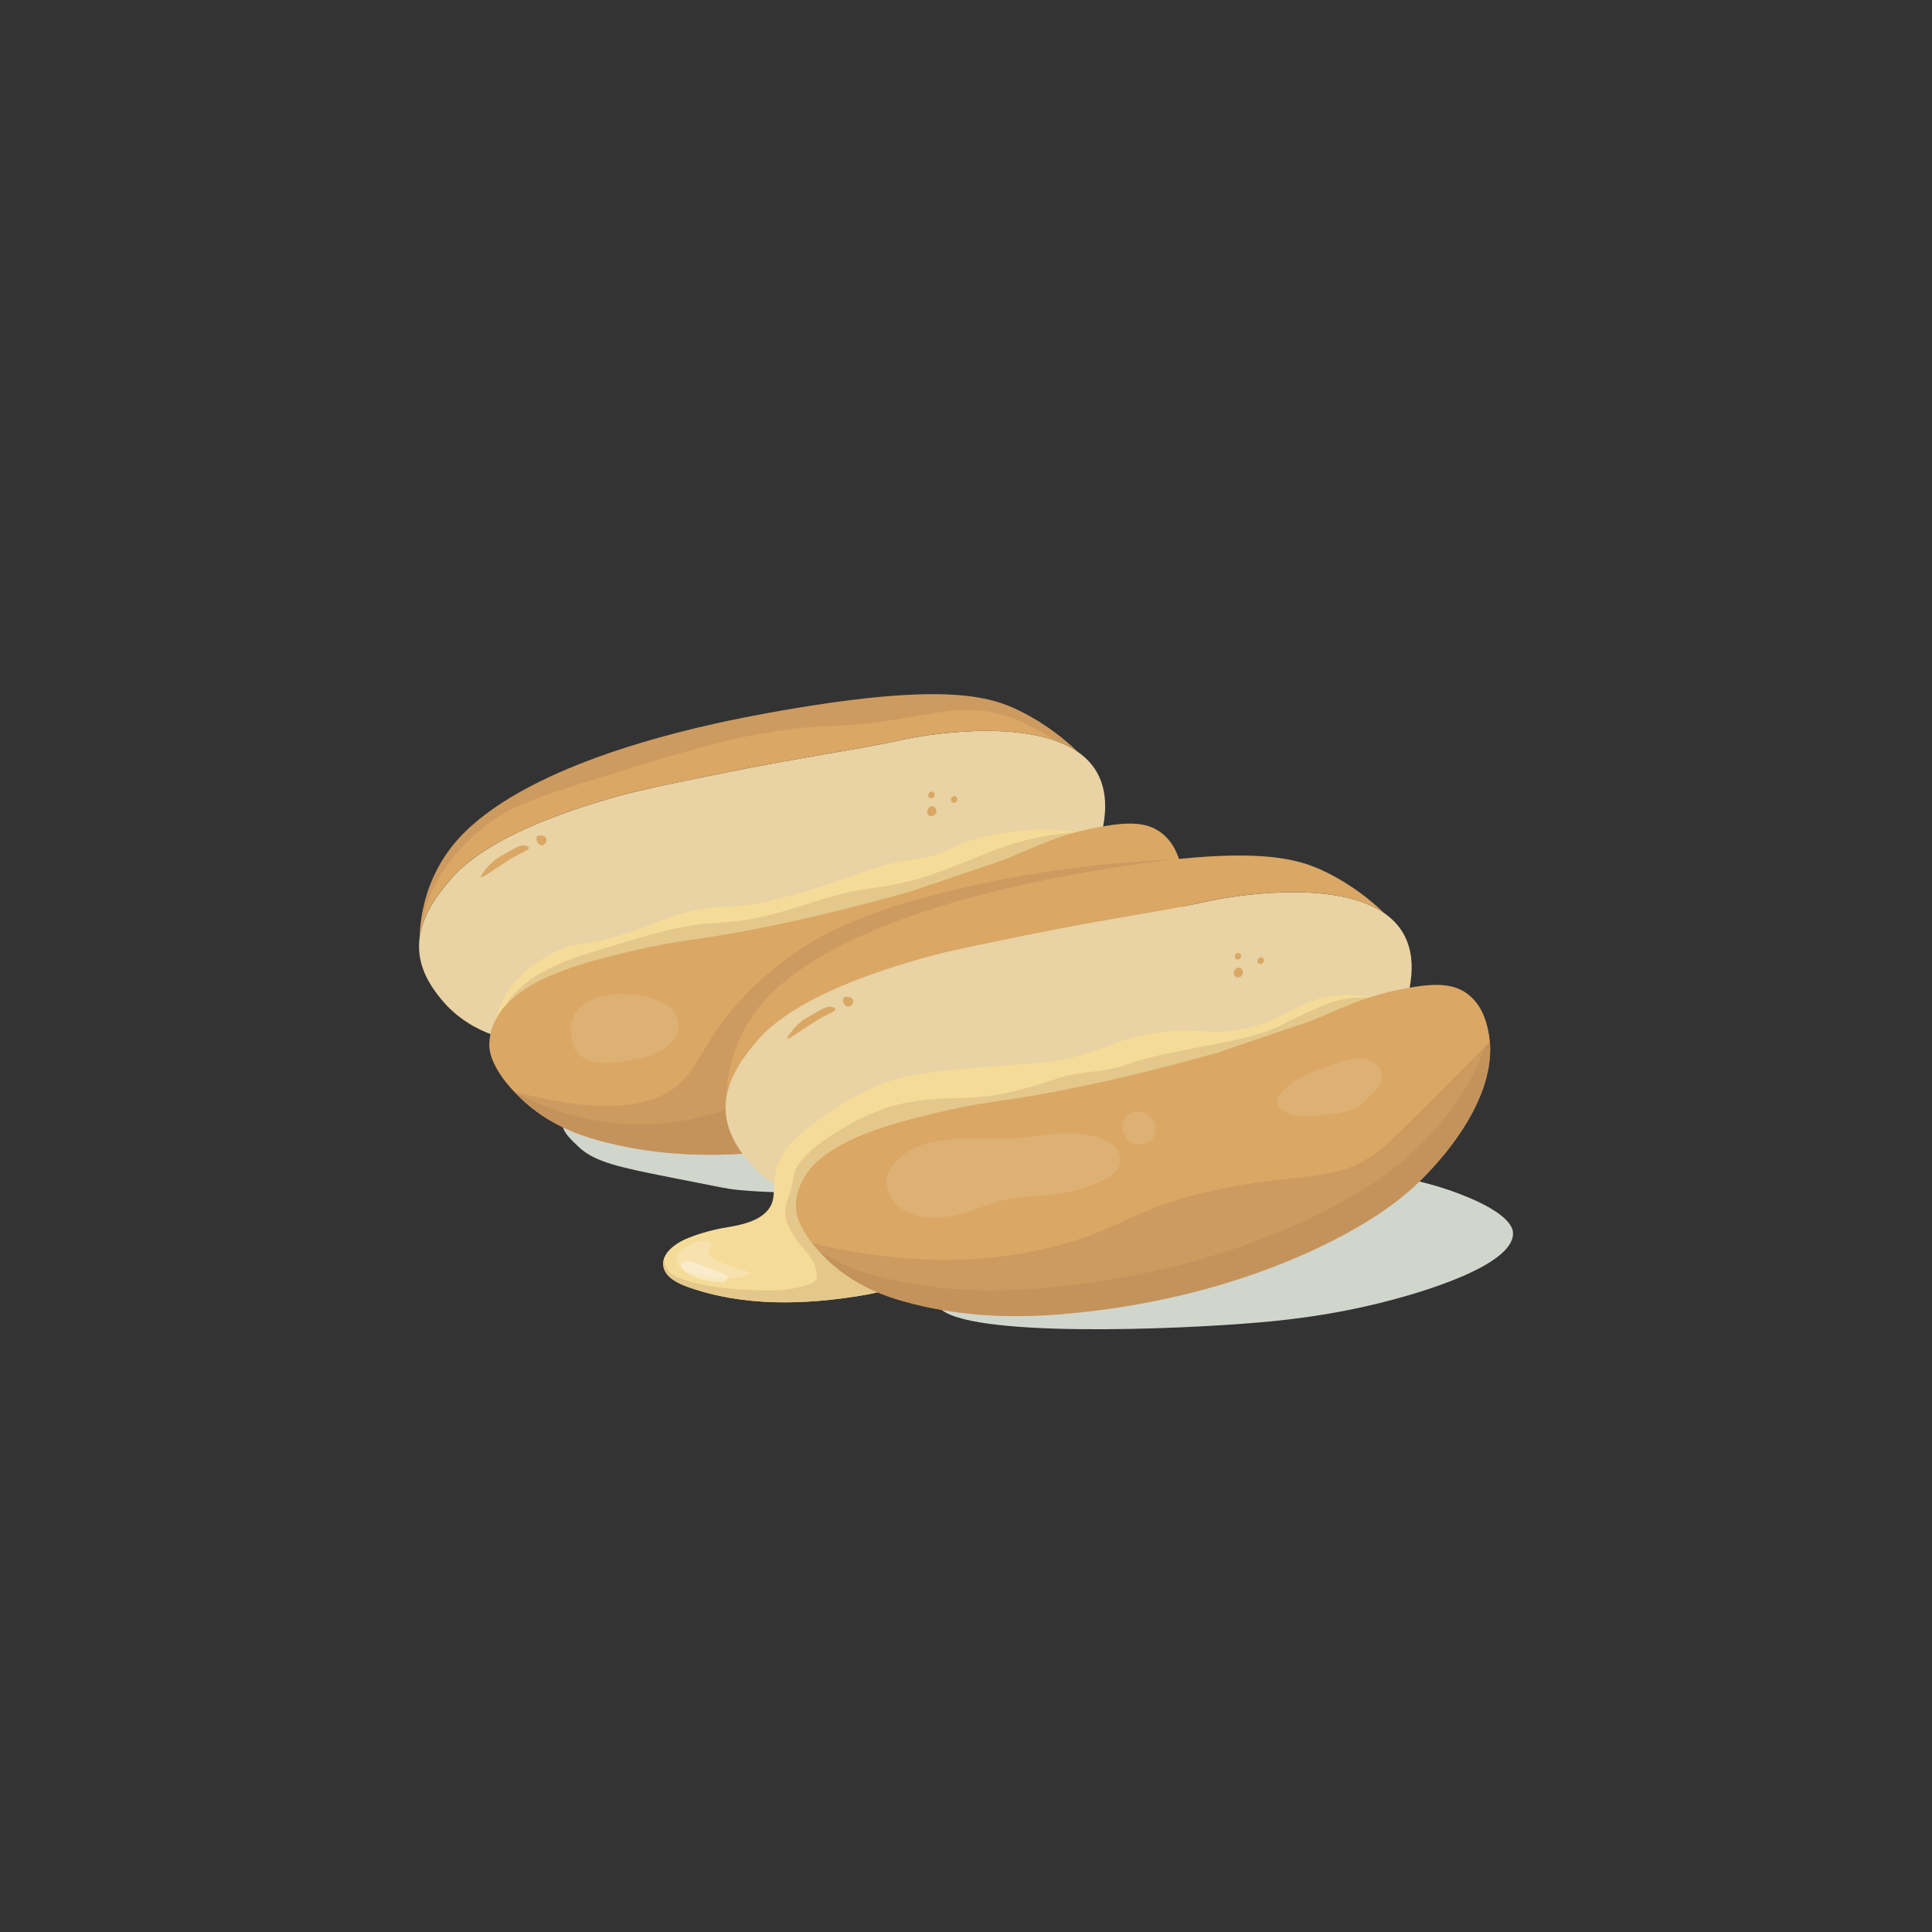 <?xml version="1.0" encoding="utf-8"?>
<!-- Generator: Adobe Illustrator 28.0.0, SVG Export Plug-In . SVG Version: 6.00 Build 0)  -->
<svg version="1.1" id="Layer_1" xmlns="http://www.w3.org/2000/svg" xmlns:xlink="http://www.w3.org/1999/xlink" x="0px" y="0px"
	 viewBox="0 0 1080 1080" style="enable-background:new 0 0 1080 1080;" xml:space="preserve">
<rect x="0" y="0" width="1080" height="1080" fill="#333333" stroke="none"/>
<style type="text/css">
	.st0{fill:none;stroke:#C1873A;stroke-width:16;stroke-linecap:round;stroke-linejoin:round;stroke-miterlimit:10;}
	.st1{fill:#E2D0E1;}
	.st2{fill:#EDE6EE;}
	.st3{fill:#DA9E53;}
	.st4{fill:#C98D4C;}
	.st5{fill:#DD6A6E;}
	.st6{fill:#D1626B;}
	.st7{fill:#F3EFF4;}
	.st8{fill:#C45C69;}
	.st9{fill:#FFB92E;}
	.st10{opacity:0.5;fill:#96A488;}
	.st11{fill:#F0F3EC;}
	.st12{fill:#E5E9E0;}
	.st13{fill:#B5CAD2;}
	.st14{fill:none;stroke:#009245;stroke-width:4;stroke-miterlimit:10;}
	.st15{fill:none;stroke:#009245;stroke-width:4;stroke-linecap:round;stroke-linejoin:round;stroke-miterlimit:10;}
	.st16{fill:none;stroke:#009245;stroke-width:4.108;stroke-linecap:round;stroke-linejoin:round;stroke-miterlimit:10;}
	.st17{fill:none;stroke:#000000;stroke-width:1.995;stroke-miterlimit:10;}
	.st18{fill:none;stroke:#000000;stroke-width:1.892;stroke-miterlimit:10;}
	.st19{fill:none;stroke:#000000;stroke-width:1.924;stroke-miterlimit:10;}
	.st20{fill:none;stroke:#000000;stroke-width:1.924;stroke-linecap:round;stroke-linejoin:round;stroke-miterlimit:10;}
	.st21{fill:none;stroke:#000000;stroke-width:1.731;stroke-linecap:round;stroke-linejoin:round;stroke-miterlimit:10;}
	.st22{fill:none;stroke:#000000;stroke-width:2;stroke-miterlimit:10;}
	.st23{fill:none;stroke:#000000;stroke-width:2;stroke-linecap:round;stroke-linejoin:round;stroke-miterlimit:10;}
	.st24{fill:#FFC257;}
	.st25{fill:#EDA229;}
	.st26{fill:#DD8E1B;}
	.st27{fill:#FFD085;}
	.st28{fill:none;stroke:#000000;stroke-width:3.415;stroke-linecap:round;stroke-linejoin:round;stroke-miterlimit:10;}
	.st29{fill:none;stroke:#000000;stroke-width:1.838;stroke-linecap:round;stroke-linejoin:round;stroke-miterlimit:10;}
	.st30{fill:none;stroke:#000000;stroke-linecap:round;stroke-linejoin:round;stroke-miterlimit:10;}
	.st31{fill:#D1D6CC;}
	.st32{fill:#F4DC98;}
	.st33{fill:#E9D2A3;}
	.st34{fill:#DAA765;}
	.st35{fill:#D09E62;}
	.st36{opacity:0.5;fill:#EDE1CA;}
	.st37{opacity:0.3;fill:#AF8056;}
	.st38{opacity:0.28;fill:#AF8056;}
	.st39{fill:#F3814A;}
	.st40{fill:#CF602F;}
	.st41{fill:#C35233;}
	.st42{fill:#F38A62;}
	.st43{opacity:0.2;fill:#FFFFFF;}
	.st44{opacity:0.37;fill:#DA7446;}
	.st45{opacity:0.1;fill:#FFFFFF;}
	.st46{opacity:0.08;fill:#FFFFFF;}
	.st47{opacity:0.3;fill:#997552;enable-background:new    ;}
	.st48{fill:#E5C98C;}
	.st49{opacity:0.6;fill:#F9E4BB;enable-background:new    ;}
	.st50{opacity:0.8;fill:#F9E4BB;enable-background:new    ;}
	.st51{fill:#618828;}
	.st52{fill:#92A931;}
	.st53{fill:#809A2C;}
	.st54{opacity:0.6;fill:#92A931;}
	.st55{opacity:0.6;fill:#618828;}
	.st56{opacity:0.25;fill:#E9D2A3;}
	.st57{fill:#E59055;}
	.st58{fill:#CE814D;}
	.st59{fill:#AF6C3E;}
	.st60{fill:#EFA16C;}
	.st61{fill:#FFBB8D;}
	.st62{fill:#E4C88B;}
	.st63{opacity:0.7;fill:#F8E3BA;}
	.st64{opacity:0.35;fill:#FFFFFF;}
	.st65{fill:#4D851D;}
	.st66{fill:#437A0F;}
	.st67{fill:#3B680B;}
	.st68{fill:#5B9324;}
	.st69{fill:#77B234;}
	.st70{fill:#E8EECB;}
	.st71{fill:#EFF4D4;}
	.st72{fill:#E3E8BF;}
	.st73{fill:#F9FFE1;}
	.st74{fill:#FCFFE9;}
	.st75{fill:#BF2C5A;}
	.st76{fill:#AF2859;}
	.st77{fill:#A3285A;}
	.st78{fill:#F3CEE4;}
	.st79{fill:#FFE3F7;}
	.st80{fill:#FFF8FD;}
	.st81{fill:#DBA9C9;}
	.st82{fill:#C9356A;}
	.st83{fill:#E0518B;}
	.st84{fill:#F96EA0;}
	.st85{fill:#A07A50;}
	.st86{fill:#BC916D;}
	.st87{fill:#936E4A;}
	.st88{fill:none;}
	.st89{fill:#E1AE4F;}
	.st90{fill:#D69F45;}
	.st91{fill:#C1873A;}
	.st92{fill:#E8B564;}
	.st93{fill:#F4C376;}
	.st94{fill:#AA7331;}
	.st95{fill:#839E39;}
	.st96{fill:#959F38;}
	.st97{fill:#8FAA44;}
	.st98{fill:#A8BF55;}
	.st99{fill:#708426;}
	.st100{fill:#FFCC73;}
	.st101{fill:#EDCC8C;}
	.st102{fill:#FFDDA1;}
	.st103{fill:#DDBB80;}
	.st104{fill:#FFE8C2;}
	.st105{fill:#CEA974;}
	.st106{fill:none;stroke:#E1AE4F;stroke-width:16;stroke-linecap:round;stroke-linejoin:round;stroke-miterlimit:10;}
	.st107{fill:none;stroke:#D69F45;stroke-width:16;stroke-linecap:round;stroke-linejoin:round;stroke-miterlimit:10;}
	.st108{fill:none;stroke:#F4C376;stroke-width:16;stroke-linecap:round;stroke-linejoin:round;stroke-miterlimit:10;}
	.st109{fill:none;stroke:#C1873A;stroke-width:5.62;stroke-linecap:round;stroke-linejoin:round;stroke-miterlimit:10;}
	.st110{fill:none;stroke:#E1AE4F;stroke-width:5.62;stroke-linecap:round;stroke-linejoin:round;stroke-miterlimit:10;}
	.st111{fill:none;stroke:#D69F45;stroke-width:5.62;stroke-linecap:round;stroke-linejoin:round;stroke-miterlimit:10;}
	.st112{fill:none;stroke:#F4C376;stroke-width:5.62;stroke-linecap:round;stroke-linejoin:round;stroke-miterlimit:10;}
	.st113{fill:none;stroke:#F4C376;stroke-width:5.267;stroke-linecap:round;stroke-linejoin:round;stroke-miterlimit:10;}
	.st114{fill:none;stroke:#EDCC8C;stroke-width:5.88;stroke-linecap:round;stroke-linejoin:round;stroke-miterlimit:10;}
	.st115{fill:none;stroke:#FFDDA1;stroke-width:5.88;stroke-linecap:round;stroke-linejoin:round;stroke-miterlimit:10;}
	.st116{fill:none;stroke:#FFE8C2;stroke-width:5.88;stroke-linecap:round;stroke-linejoin:round;stroke-miterlimit:10;}
	.st117{fill:none;stroke:#D1626B;stroke-width:5.239;stroke-miterlimit:10;}
	.st118{fill:none;stroke:#D1626B;stroke-width:5.452;stroke-miterlimit:10;}
	.st119{fill:none;stroke:#DD6A6E;stroke-width:5.239;stroke-miterlimit:10;}
	.st120{fill:none;stroke:#AD4D58;stroke-width:5.037;stroke-miterlimit:10;}
	.st121{fill:none;stroke:#D1626B;stroke-width:4.841;stroke-miterlimit:10;}
	.st122{fill:none;stroke:#D1626B;stroke-width:5.037;stroke-miterlimit:10;}
	.st123{fill:none;stroke:#DD6A6E;stroke-width:4.841;stroke-miterlimit:10;}
</style>
<g>
	<g>
		<path class="st31" d="M589.87,627.75c0,21.67-103.58,36.89-137.73,38.52c-21,1.01-41.03-1.25-41.03-1.25
			c-4.25-0.48-5.78-0.76-37.11-7c-27.57-5.49-41.54-8.41-50.41-16.8c-5.36-5.07-9.33-8.82-9.19-13.47
			c0.58-19.52,73.05-38.52,137.73-38.52C528.21,589.23,589.87,606.48,589.87,627.75z"/>
		<path class="st31" d="M845.78,689.23c0.65,19.07-56.8,34.5-67.46,37.36c-35.02,9.41-65.32,12.01-82.65,13.32
			c-55.03,4.18-171.03,7.44-172.2-12.46c-1.2-20.38,124.1-57.97,174.06-67.05c24.15-4.39,70.88-11.71,119.89,7.58
			C844.58,678.67,845.7,687,845.78,689.23z"/>
	</g>
	<g>
		<g>
			<path class="st33" d="M616.64,462.12l-0.85,0.29c-0.36,0.06-0.74,0.12-1.11,0.2c-18.13,3.53-34.06,10.76-51.14,17.34
				c-44.55,17.17-91.73,29.87-138.71,39.21c-25.78,5.12-51.87,7.98-77.44,14.18c-29.12,7.06-59.95,16.64-70.2,36.92
				c-0.73,1.46-2.08,4.18-2.91,7.82c-6.32-2.35-18.46-7.9-28.29-20.3c-3.12-3.94-9.9-12.5-11.44-23.92c-0.43-3.2-0.41-6.3-0.04-9.31
				c0-0.02,0-0.04,0.01-0.06c1.82-14.54,11.83-26.44,17.71-33.27c5.87-6.8,25.31-27.59,95.68-46.8
				c10.67-2.91,25.55-6.08,54.96-12.01c47.32-9.55,77.33-13.46,103.13-19.19c6.7-1.49,67.58-13.05,96.58,7.13
				c0.02,0.01,0.03,0.03,0.04,0.03C614.12,428.4,620.59,441.44,616.64,462.12z"/>
			<path class="st34" d="M602.56,420.34c-29-20.19-89.88-8.62-96.58-7.13c-25.8,5.73-55.81,9.64-103.13,19.19
				c-29.4,5.93-44.29,9.1-54.96,12.01c-70.37,19.21-89.82,40-95.68,46.8c-5.89,6.83-15.89,18.73-17.71,33.27
				c0.36-10.56,2.55-24.94,10.43-39.51c6.29-11.64,15-21.15,27.04-30.16c46.81-35.01,128.91-51.04,157.05-56.16
				c97.97-17.85,124.38-9.55,141.45-1.04C584.44,404.57,595.04,413.12,602.56,420.34z"/>
			<path class="st34" d="M299.92,469.02c0.09,1.54,1.37,3.65,3.12,3.49c1.61-0.15,2.84-2.16,2.47-3.54
				c-0.53-1.95-4.24-2.54-5.27-1.37C299.86,468.03,299.9,468.62,299.92,469.02z"/>
			<path class="st34" d="M523.42,452.86c-0.16-0.8-0.74-1.84-1.82-2.09c-1.23-0.29-2.2,0.65-2.33,0.78c-0.97,0.97-1.41,2.92-0.3,4
				c0.84,0.81,2.25,0.84,3.25,0.2C523.22,455.11,523.62,453.91,523.42,452.86z"/>
			<path class="st34" d="M522.4,443.92c-0.11-0.55-0.51-1.26-1.25-1.43c-0.84-0.2-1.51,0.44-1.6,0.53c-0.67,0.67-0.96,2-0.2,2.74
				c0.57,0.55,1.54,0.58,2.22,0.13C522.27,445.45,522.54,444.63,522.4,443.92z"/>
			<path class="st34" d="M535.12,446.46c-0.11-0.55-0.51-1.26-1.25-1.43c-0.84-0.2-1.51,0.44-1.6,0.53c-0.67,0.67-0.96,2-0.2,2.74
				c0.57,0.55,1.54,0.58,2.22,0.13C534.98,448,535.26,447.18,535.12,446.46z"/>
			<path class="st34" d="M295.64,473.83c-0.13-0.59-1-0.86-1.55-1.03c-2.37-0.74-4.63,0.36-9.57,3.19
				c-4.23,2.42-6.34,3.63-7.41,4.42c0,0-4.28,3.15-7.67,8.4c-0.3,0.46-0.79,1.25-0.56,1.49c0.38,0.41,2.61-1.06,3.55-1.69
				c7.14-4.73,10.72-7.09,12.95-8.44C291.47,476.47,295.96,475.25,295.64,473.83z"/>
			<g>
				<path class="st32" d="M598.95,464.73c-5.51-0.8-23.55-2.97-48.32,2.89c-20.06,4.75-17.93,8.47-35.74,12.21
					c-4.65,0.98-8.16,1.37-9.03,1.47c-11.06,1.27-28.38,7.72-32.87,9.36c-4.71,1.72-24.2,8.86-43.82,13.18
					c-25.36,5.59-24.99,0.76-46.51,6.47c-17.5,4.64-19.38,8.26-41.38,14.02c-20.09,5.25-19.59,2.51-28.86,6.67
					c-4.96,2.23-28.41,13.47-34.84,37.34c-1.39,5.18-1.64,9.64-1.63,12.56c4.33-6.41,12.27-16.86,24.7-26.53
					c36.99-28.76,70.06-16.5,153.92-35.62c20.69-4.72,39.2-8.94,63.3-17.41c10.54-3.7,15.16-5.21,27.37-9.44
					c17.01-5.9,41.42-14.01,72.09-23C612.9,467.53,606.62,465.85,598.95,464.73z"/>
				<path class="st62" d="M600.92,465.38c-12.37,3.73-24.72,10.97-37.95,16.5l-52.6,17.86l-0.02,0.01
					c-2.66,0.74-5.57,1.54-8.77,2.42c-32.98,9.13-58.23,14.5-63.44,15.61c-50.94,10.75-50.98,7.32-89.45,16.64
					c-1.05,0.25-2.09,0.51-3.14,0.77c-7.68,1.44-14.79,3.32-21.65,6.07c-0.01,0-0.02,0-0.03,0.01
					c-19.06,6.17-36.01,14.56-44.02,27.65c1.45-4.94,4.19-9.54,7.63-13.4c5.2-5.83,11.92-10.12,18.87-13.69
					c7.05-3.63,14.45-6.59,22.06-8.85c18.31-5.42,38.88-12.44,57.71-15.62c9.76-1.65,19.76-1.47,29.56-2.9
					c25.56-3.74,46.8-15.1,72.46-18.11c25.92-3.04,45.35-12.28,65.99-20.49C568.14,470.29,586.06,466.04,600.92,465.38z"/>
			</g>
			<path class="st34" d="M628.19,564.2c-13.44,14.56-26.99,23.59-39,30.68c-14.66,8.66-72.71,41.4-164.85,49.4
				c-19.43,1.68-54.11,3.48-91.52-7.28c-9.56-2.76-26.43-8.37-41.6-22.88c-16.39-15.67-17.6-26.51-17.68-29.12
				c-0.08-2.68,0.23-5.13,0.73-7.26c0.83-3.64,2.18-6.37,2.91-7.82c10.25-20.28,41.08-29.86,70.2-36.92
				c38.46-9.32,38.5-5.89,89.44-16.64c5.21-1.1,30.46-6.48,63.44-15.6c3.2-0.88,6.11-1.68,8.77-2.42l0.02-0.01l52.6-17.86
				c18.85-7.88,30.77-14.08,53.02-18.19c0.37-0.07,0.75-0.14,1.11-0.2c15.62-2.8,25.51-2.41,33.21,3.32
				c8.34,6.21,10.61,16.11,11.44,19.76C668.47,520.34,635.82,555.93,628.19,564.2z"/>
			<path class="st37" d="M609.66,591.46c-0.03-1-0.08-2-0.17-3.01c0.04-0.04,0.08-0.08,0.12-0.12
				C609.65,589.38,609.67,590.43,609.66,591.46z"/>
			<path class="st37" d="M602.47,420.34c-3.15-2.19-6.66-4-10.45-5.5c-16.1-9.19-24.24-14.09-37.87-16.67
				c-17.63-3.34-28.7,0.19-53.29,4.07c-35.1,5.53-32.87,1.57-65.5,6.29c-29.66,4.29-54.44,11.99-103.99,27.39
				c-37.41,11.62-49.42,16.87-62.18,27.39c-20.75,17.08-28.15,35.45-29.6,39.23c-2.77,7.16-4.28,13.9-5.09,19.77
				c0.59-10.3,2.99-23.74,10.34-37.33c6.29-11.64,14.99-21.15,27.04-30.16c46.81-35.01,128.91-51.04,157.04-56.17
				c97.97-17.85,124.38-9.54,141.45-1.04C584.34,404.57,594.95,413.12,602.47,420.34z"/>
			<path class="st56" d="M321.34,566.73c-2.12,3.43-2.19,7.52-1.97,11.41c0.17,2.89,0.5,5.87,2.03,8.44
				c2.42,4.1,7.57,6.56,12.78,7.32c5.22,0.76,10.55,0.05,15.75-0.79c7.18-1.16,14.53-2.65,20.46-6.37
				c5.93-3.72,10.15-10.19,8.62-16.42c-1.3-5.25-6.39-9.3-12.08-11.38C353.38,553.99,329.57,553.42,321.34,566.73z"/>
		</g>
		<g>
			<path class="st33" d="M787.98,552.3l-0.85,0.29c-0.36,0.06-0.74,0.12-1.11,0.2c-18.13,3.53-34.06,10.76-51.14,17.34
				c-44.55,17.17-91.73,29.87-138.71,39.21c-25.78,5.12-51.87,7.98-77.44,14.18c-29.12,7.06-59.95,16.64-70.2,36.92
				c-0.73,1.46-2.08,4.18-2.91,7.82c-6.32-2.35-18.46-7.9-28.29-20.3c-3.12-3.94-9.9-12.5-11.44-23.92c-0.43-3.2-0.41-6.3-0.04-9.31
				c0-0.02,0-0.04,0.01-0.06c1.82-14.54,11.83-26.44,17.71-33.27c5.87-6.8,25.31-27.59,95.68-46.8
				c10.67-2.91,25.55-6.08,54.96-12.01c47.32-9.55,77.33-13.46,103.13-19.19c6.7-1.49,67.58-13.05,96.58,7.13
				c0.02,0.01,0.03,0.03,0.04,0.03C785.46,518.58,791.93,531.62,787.98,552.3z"/>
			<path class="st34" d="M773.91,510.52c-29-20.19-89.88-8.62-96.58-7.13c-25.8,5.73-55.81,9.64-103.13,19.19
				c-29.4,5.93-44.29,9.1-54.96,12.01c-70.37,19.21-89.82,40-95.68,46.8c-5.89,6.83-15.89,18.73-17.71,33.27
				c0.36-10.56,2.55-24.94,10.43-39.51c6.29-11.64,15-21.15,27.04-30.16c46.81-35.01,128.91-51.04,157.05-56.16
				c97.97-17.85,124.38-9.55,141.45-1.04C755.78,494.75,766.39,503.3,773.91,510.52z"/>
			<path class="st34" d="M471.27,559.2c0.09,1.54,1.37,3.65,3.12,3.49c1.61-0.15,2.84-2.16,2.47-3.54
				c-0.53-1.95-4.24-2.54-5.27-1.37C471.21,558.21,471.24,558.8,471.27,559.2z"/>
			<path class="st34" d="M694.76,543.04c-0.16-0.8-0.74-1.84-1.82-2.09c-1.23-0.29-2.2,0.65-2.33,0.78c-0.97,0.97-1.41,2.92-0.3,4
				c0.84,0.81,2.25,0.84,3.25,0.2C694.56,545.29,694.97,544.09,694.76,543.04z"/>
			<path class="st34" d="M693.75,534.1c-0.11-0.55-0.51-1.26-1.25-1.43c-0.84-0.2-1.51,0.44-1.6,0.53c-0.67,0.67-0.96,2-0.2,2.74
				c0.57,0.55,1.54,0.58,2.22,0.13C693.61,535.63,693.89,534.81,693.75,534.1z"/>
			<path class="st34" d="M706.46,536.64c-0.11-0.55-0.51-1.26-1.25-1.43c-0.84-0.2-1.51,0.44-1.6,0.53c-0.67,0.67-0.96,2-0.2,2.74
				c0.57,0.55,1.54,0.58,2.22,0.13C706.33,538.18,706.6,537.36,706.46,536.64z"/>
			<path class="st34" d="M466.98,564.01c-0.13-0.59-1-0.86-1.55-1.03c-2.37-0.74-4.63,0.36-9.57,3.19
				c-4.23,2.42-6.34,3.63-7.41,4.42c0,0-4.28,3.15-7.67,8.4c-0.3,0.46-0.79,1.25-0.56,1.49c0.38,0.41,2.61-1.06,3.55-1.69
				c7.14-4.73,10.72-7.09,12.95-8.44C462.81,566.65,467.3,565.43,466.98,564.01z"/>
			<g>
				<path class="st32" d="M786.17,568.15c-39.18,0.53-76.6,14.75-76.6,14.75c-33.27,14.51-61.01,23.57-84.88,29.72
					c-12.94,3.34-25.04,6.5-36.29,9.49c-20.42,5.43-38.06,10.26-52.96,14.43c-11.45,3.2-21.29,6.02-29.52,8.41
					c-20.85,6.05-31.45,9.39-32.09,9.46c0,0-23.35,2.78-26.43,10.85c-0.01,0.02-0.02,0.04-0.02,0.06c-0.04,0.11-0.08,0.22-0.11,0.33
					c0,0.03-0.01,0.05-0.01,0.05c-0.01,0.02-0.01,0.04-0.01,0.06c-0.05,0.23-0.11,0.46-0.16,0.7c-0.36,1.79-0.58,3.77-0.51,5.91
					c0.07,2.27,1.1,11.12,13.89,24.05c1.17,1.17,2.43,2.39,3.8,3.63c1.44,1.31,2.87,2.52,4.32,3.66c0.2,0.16,0.37,0.31,0.56,0.45
					c0.18,0.14,0.35,0.29,0.54,0.42c0.06,0.06,0.13,0.11,0.21,0.17c0.06,0.05,0.14,0.1,0.2,0.15c0.11,0.09,0.22,0.17,0.34,0.26
					c1.29,0.99,2.59,1.92,3.89,2.81c8.64,5.87,17.25,9.5,24.29,11.86c0.01,0.01,0.01,0.01,0.02,0.01c-2.6,1.06-5.36,1.91-8.14,2.6
					c-0.01-0.01-0.02-0.01-0.03-0.02c-2.42,0.61-4.85,1.1-7.23,1.5c-32.91,5.63-67.68,6.65-98.96-4.59
					c-5.49-1.97-11.53-5.06-13.14-10.27c-0.11-0.35-0.19-0.7-0.26-1.07c-0.07-0.41-0.12-0.81-0.13-1.21c-0.02-0.31-0.02-0.61,0-0.91
					c0.01-0.17,0.03-0.34,0.05-0.51c0.02-0.16,0.04-0.33,0.07-0.49c0.03-0.17,0.06-0.33,0.1-0.5c0.09-0.4,0.2-0.79,0.34-1.17
					c0.05-0.13,0.1-0.26,0.15-0.39c0.05-0.11,0.1-0.22,0.15-0.33v-0.01c2.18-4.79,8.05-8.47,13.49-10.59
					c6.96-2.72,14.24-4.69,21.67-5.87c12.45-1.98,18.19-5.01,21.71-8.71c3.33-3.51,3.88-6.91,4.07-10.89
					c0.07-1.44,0.09-2.95,0.17-4.57v-0.01c0.18-3.19,0.61-6.8,2.19-11.07c1.1-2.98,2.49-5.59,4.21-8
					c4.68-6.59,11.76-11.76,21.79-19.11c16.31-11.95,31.12-17.43,34.34-18.6c9.99-3.6,22.77-5.59,42.54-7.47
					c10.13-0.96,22.11-1.9,36.48-3.01c10.92-0.85,12.14-0.83,16.1-1.5c0.9-0.15,1.78-0.32,2.65-0.49
					c17.64-3.46,30.55-10.53,44.43-13.68c6.92-1.58,13.87-2.3,13.87-2.3c0.51-0.05,2.72-0.29,5.44-0.44
					c9.63-0.52,19.17,1.11,28.79,0.31c9.34-0.77,18.54-3.14,27-6.98c6.74-3.05,12.82-6.98,19.8-9.61
					c10.51-3.96,22.29-4.7,33.31-2.34c0.14,0.02,0.28,0.06,0.42,0.09c0.34,0.07,0.68,0.15,1.01,0.23c0.07,0.02,0.14,0.03,0.2,0.05
					c4.5,1.09,8.85,2.7,12.92,4.83C782.6,564,785.1,565.91,786.17,568.15z"/>
				<path class="st62" d="M767.29,557.91c-10.85,5.02-21.7,10.04-32.55,15.06c0,0-52.6,16.97-52.62,16.98
					c-2.66,0.71-5.56,1.47-8.77,2.3c-32.98,8.68-58.23,13.79-63.44,14.84c-13.18,2.64-22.95,4.39-30.86,5.67
					c-7.38,1.19-13.14,1.99-18.54,2.75c-0.06,0.01-0.11,0.02-0.17,0.02c-7.3,1.03-13.96,1.99-23.1,3.78
					c-4.77,0.93-10.21,2.09-16.77,3.6c-6.05,1.4-12.17,2.89-18.16,4.56c-0.1,0.03-0.2,0.06-0.29,0.09
					c-9.25,2.58-18.2,5.58-26.1,9.25c-6.71,3.12-12.67,6.73-17.42,10.98c-1.86,1.65-3.53,3.4-4.99,5.26
					c-1.24,1.57-2.33,3.23-3.25,4.96c-0.71,1.36-2.03,3.88-2.86,7.25c-0.01,0.02-0.02,0.04-0.02,0.06
					c-0.01,0.04-0.02,0.08-0.03,0.12c-0.01,0.06-0.03,0.12-0.04,0.18c-0.01,0.03-0.02,0.07-0.02,0.11c-0.05,0.22-0.1,0.43-0.15,0.66
					c-0.01,0.02-0.01,0.05-0.01,0.07c-0.09,0.36-0.15,0.73-0.21,1.12c-0.02,0.1-0.03,0.19-0.04,0.29c-0.06,0.4-0.11,0.81-0.15,1.24
					c-0.01,0.04-0.01,0.08-0.01,0.12c-0.03,0.24-0.05,0.5-0.06,0.75c-0.05,0.77-0.07,1.56-0.04,2.36c0.01,0.16,0.02,0.35,0.03,0.55
					c0.02,0.22,0.04,0.47,0.08,0.75c0.04,0.26,0.08,0.57,0.15,0.9c0.07,0.37,0.16,0.78,0.27,1.23c0.04,0.15,0.08,0.3,0.12,0.45
					c0.08,0.32,0.18,0.64,0.29,0.98c0.11,0.34,0.23,0.69,0.37,1.07c0.12,0.32,0.25,0.66,0.39,1c0.07,0.17,0.15,0.36,0.22,0.53
					c0.15,0.36,0.32,0.72,0.5,1.1c0.27,0.57,0.57,1.16,0.9,1.77c0.12,0.23,0.25,0.47,0.39,0.71c0.82,1.44,1.81,3,3.02,4.68
					c0.27,0.37,0.55,0.75,0.84,1.13c1.71,2.24,3.8,4.66,6.37,7.25c1.15,1.17,2.4,2.36,3.74,3.59c0.36,0.32,0.72,0.64,1.08,0.96
					c0.36,0.31,0.72,0.62,1.08,0.93c0.36,0.3,0.72,0.6,1.09,0.9c0.54,0.46,1.1,0.9,1.64,1.31c0.18,0.15,0.35,0.29,0.53,0.42
					c0.08,0.07,0.15,0.12,0.22,0.17c0.16,0.12,0.31,0.24,0.46,0.35c0.37,0.29,0.74,0.55,1.1,0.82c0.41,0.3,0.81,0.6,1.22,0.87
					c0.64,0.46,1.28,0.91,1.92,1.33c8.55,5.8,17.06,9.39,24.04,11.72c-0.02,0.01-0.04,0.02-0.06,0.02c-2.6,1.06-5.36,1.9-8.15,2.59
					c-2.42,0.61-4.85,1.1-7.23,1.5c-32.91,5.63-67.68,6.65-98.96-4.59c-5.49-1.97-11.53-5.06-13.14-10.27
					c-0.11-0.35-0.19-0.7-0.26-1.07c-0.07-0.41-0.12-0.81-0.13-1.21c-0.02-0.31-0.02-0.61,0-0.91c0.01-0.17,0.03-0.34,0.05-0.51
					c0.02-0.16,0.04-0.33,0.07-0.49c0.03-0.17,0.06-0.33,0.1-0.5c0.09-0.4,0.2-0.79,0.34-1.17c0.05-0.13,0.1-0.26,0.15-0.39
					c0.05-0.11,0.1-0.22,0.15-0.33c-0.18,1.6-0.22,4.47,1.48,7.13c1.73,2.74,4.46,3.94,7.01,4.92c9.95,3.8,19.65,5,26.19,5.63
					c5.14,0.5,8.99,0.7,11.67,0.85c11.71,0.7,23.82,0.84,34.73-3.28c1.08-0.39,2.17-0.87,2.98-1.67c1.13-1.11,1.53-3.45,0.05-7.89
					c-2.41-7.18-6.09-8.1-11.77-16.98c-2.26-3.53-4.41-7.45-4.93-11.69c-0.68-5.54,1.93-10.07,3.26-15.22
					c1.21-4.69,1.45-9.44,4.19-13.6c0.71-1.08,1.5-1.94,3.07-3.66c1.09-1.2,5.1-5.48,11.79-10.06
					c20.3-13.92,36.53-18.48,36.53-18.48c13.89-3.91,27-4.32,36.53-4.62c5.69-0.18,13.09-0.14,23.55-1.98
					c4.84-0.85,8.35-1.75,14.3-3.3c17.57-4.56,16.63-5.69,26.19-7.7c12-2.53,14.93-1.07,27.73-4.62c4.83-1.34,3.61-1.33,10.12-3.3
					c4.51-1.37,11.76-3.39,38.51-8.49c7.93-1.51,7.3-1.33,9.96-1.89c8.13-1.71,16.85-3.55,26.34-7.26
					c5.29-2.07,3.13-1.71,16.74-8.01c14.41-6.67,18.06-7.64,19.58-8.02C751.88,558.17,758.61,557.09,767.29,557.91z"/>
				<path class="st63" d="M378.25,703.98c0.01,1.53,0.79,2.85,0.85,2.95c1.04,1.71,2.72,2.42,3.72,2.82
					c15.96,6.26,27.41,4.59,27.41,4.59c3.33-0.48,8.63-1.59,8.61-2.76c-0.01-0.6-1.44-0.88-5.89-2.23c-6.61-2-9.08-3.08-10.82-3.98
					c-3.29-1.69-5.34-2.78-5.81-4.82c-0.62-2.7,2.14-4.39,1.35-5.84c-1.1-2.03-7.78-1.11-12.73,1.59
					C383.55,697.08,378.23,699.99,378.25,703.98z"/>
				<path class="st64" d="M385.17,705.21c-0.85-0.11-1.73-0.18-2.55,0.06c-0.82,0.24-1.59,0.84-1.8,1.67
					c-0.2,0.79,0.14,1.63,0.6,2.31c1.01,1.48,2.59,2.47,4.18,3.29c5.42,2.82,11.55,4.25,17.66,4.13c0.85-0.02,1.74-0.07,2.47-0.51
					c0.73-0.44,1.23-1.37,0.91-2.16c-0.18-0.43-0.56-0.74-0.93-1.02c-3.22-2.41-6.57-3-10.2-4.38
					C392,707.27,389.02,705.7,385.17,705.21z"/>
			</g>
			<path class="st34" d="M833.04,586.61c0,0.19-0.01,0.38-0.01,0.57v0.21c-0.01,0.4-0.01,0.79-0.03,1.18c0,0.08,0,0.16-0.01,0.24
				c-0.01,0.28-0.02,0.57-0.04,0.85c-0.03,0.6-0.07,1.19-0.12,1.79c-0.05,0.6-0.11,1.19-0.18,1.78c-0.06,0.5-0.12,1-0.19,1.49
				c-0.39,2.78-0.96,5.53-1.68,8.23c-0.03,0.12-0.06,0.24-0.1,0.36c-0.02,0.06-0.04,0.13-0.06,0.2c-0.03,0.11-0.06,0.22-0.09,0.34
				c-0.05,0.15-0.09,0.31-0.14,0.47c-0.12,0.43-0.25,0.85-0.38,1.28c-0.11,0.34-0.21,0.67-0.32,1.01c-0.15,0.46-0.3,0.92-0.45,1.37
				c-0.15,0.42-0.29,0.83-0.44,1.24c-0.14,0.4-0.29,0.8-0.44,1.2c-0.15,0.4-0.3,0.8-0.46,1.2c-0.15,0.38-0.3,0.75-0.45,1.13
				c-0.82,1.99-1.7,3.94-2.62,5.85c-0.34,0.69-0.68,1.38-1.03,2.06c-0.22,0.43-0.45,0.86-0.67,1.29c-0.18,0.34-0.37,0.69-0.55,1.03
				c-0.8,1.47-1.63,2.91-2.46,4.32c-0.41,0.69-0.83,1.37-1.25,2.05c-0.25,0.4-0.5,0.8-0.75,1.19c-0.35,0.55-0.7,1.1-1.06,1.63
				c-3.46,5.28-7,9.9-10.09,13.64c-0.21,0.26-0.42,0.51-0.63,0.76c-0.13,0.17-0.27,0.33-0.4,0.48c-0.18,0.22-0.36,0.43-0.54,0.64
				c-1.96,2.32-3.67,4.21-4.95,5.61c-0.19,0.21-0.37,0.4-0.54,0.58c-0.14,0.16-0.28,0.31-0.41,0.45c-2.01,2.18-4.02,4.23-6.02,6.17
				c-11.44,11.06-22.78,18.5-33.01,24.54c-14.68,8.66-72.76,41.42-164.98,49.42c-1.31,0.12-2.7,0.23-4.15,0.34
				c-0.81,0.07-1.65,0.13-2.51,0.19c-0.16,0.01-0.32,0.02-0.48,0.03c-0.51,0.04-1.03,0.07-1.55,0.1c-1.65,0.11-3.37,0.2-5.15,0.29
				c-0.11,0-0.22,0.01-0.34,0.02c-0.03-0.01-0.05-0.01-0.07,0c-0.93,0.04-1.87,0.08-2.84,0.11c-0.58,0.02-1.17,0.04-1.77,0.06
				c-0.61,0.02-1.23,0.04-1.85,0.05c-0.08,0-0.15,0.01-0.23,0.01c-1.16,0.02-2.34,0.04-3.54,0.06c-0.64,0-1.28,0.01-1.93,0.01
				c-0.52,0.01-1.05,0.01-1.6,0.01c-0.57,0-1.13,0-1.71-0.01c-0.35,0-0.7,0-1.05-0.01c-11.5-0.15-24.48-1.05-38.25-3.43
				c-7.25-1.25-14.72-2.92-22.31-5.1c-3.65-1.05-8.37-2.53-13.66-4.75c-0.01-0.01-0.02-0.01-0.03-0.02
				c-8.53-3.59-18.55-9.16-27.91-18.11c-1.88-1.8-3.56-3.54-5.05-5.21c-1.32-1.45-2.49-2.84-3.53-4.18
				c-8.28-10.56-9.04-17.69-9.1-19.74c-0.09-2.55,0.2-4.89,0.65-6.95c0.02-0.1,0.05-0.21,0.07-0.31c0.11-0.49,0.24-0.97,0.37-1.43
				c0.83-2.93,1.92-5.13,2.55-6.39c2.34-4.63,5.76-8.71,9.98-12.31c5.01-4.3,11.16-7.94,18.01-11.1c7.82-3.59,16.54-6.56,25.51-9.13
				c0.09-0.03,0.19-0.06,0.29-0.09c5.43-1.55,10.95-2.97,16.41-4.29c8.14-1.97,14.56-3.37,20.1-4.46
				c14.18-2.78,22.64-3.49,39.55-6.4c7.72-1.33,17.2-3.13,29.79-5.78c5.21-1.1,30.47-6.48,63.45-15.6c3.2-0.88,6.1-1.68,8.76-2.42
				l0.03-0.01l52.59-17.86c12.12-5.07,21.37-9.44,32.35-13c0.11-0.04,0.21-0.08,0.32-0.11c6.01-1.94,12.54-3.64,20.35-5.08
				c0.38-0.07,0.75-0.14,1.11-0.2c0.3-0.05,0.6-0.11,0.9-0.16c15.11-2.62,24.77-2.14,32.31,3.48c8.34,6.21,10.61,16.11,11.44,19.76
				c0.52,2.3,0.87,4.6,1.07,6.89c0.03,0.37,0.06,0.74,0.09,1.12c0.02,0.35,0.04,0.7,0.06,1.05c0.01,0.28,0.02,0.55,0.03,0.83v0.12
				c0,0.01,0,0.01,0,0.02v0.3C833.03,585.98,833.04,586.29,833.04,586.61z"/>
			<g>
				<path class="st37" d="M833.03,587.18v0.21c0,0.06,0,0.13-0.01,0.2c0,0.33-0.01,0.65-0.02,0.98c0,0.08,0,0.16-0.01,0.24
					c-0.01,0.28-0.02,0.57-0.04,0.85c-0.03,0.6-0.07,1.19-0.12,1.79c-0.05,0.6-0.11,1.19-0.18,1.78c-0.06,0.5-0.12,1-0.19,1.49
					c-0.39,2.78-0.96,5.53-1.68,8.23c-0.03,0.07-0.05,0.15-0.07,0.22c-0.01,0.05-0.02,0.09-0.03,0.14c-0.02,0.06-0.04,0.13-0.06,0.2
					c-0.08,0.27-0.15,0.54-0.23,0.81c-0.12,0.43-0.25,0.85-0.38,1.28c-0.11,0.34-0.21,0.67-0.32,1.01c-0.15,0.46-0.3,0.92-0.45,1.37
					c-0.15,0.42-0.29,0.83-0.44,1.24c-0.14,0.4-0.29,0.8-0.44,1.2c-0.15,0.4-0.3,0.8-0.46,1.2c-0.15,0.38-0.3,0.75-0.45,1.13
					c-0.82,1.99-1.7,3.94-2.62,5.85c-0.34,0.69-0.68,1.38-1.03,2.06c-0.22,0.43-0.45,0.86-0.67,1.29c-0.18,0.34-0.37,0.69-0.55,1.03
					c-0.8,1.47-1.63,2.91-2.46,4.32c-0.41,0.69-0.83,1.37-1.25,2.05c-0.25,0.4-0.5,0.8-0.75,1.19c-0.35,0.55-0.7,1.1-1.06,1.63
					c-3.46,5.28-7,9.9-10.09,13.64c-0.21,0.26-0.42,0.51-0.63,0.76c-0.13,0.17-0.27,0.33-0.4,0.48c-0.18,0.22-0.36,0.43-0.54,0.64
					c-1.96,2.32-3.67,4.21-4.95,5.61c-0.19,0.21-0.37,0.4-0.54,0.58c-0.14,0.16-0.28,0.31-0.41,0.45c-2.01,2.18-4.02,4.23-6.02,6.17
					c-11.44,11.06-22.78,18.5-33.01,24.54c-14.68,8.66-72.76,41.42-164.98,49.42c-1.31,0.12-2.7,0.23-4.15,0.34
					c-0.81,0.07-1.65,0.13-2.51,0.19c-0.16,0.01-0.32,0.02-0.48,0.03c-0.51,0.04-1.03,0.07-1.55,0.1c-1.65,0.11-3.37,0.2-5.15,0.29
					c-0.11,0-0.22,0.01-0.34,0.02c-0.03-0.01-0.05-0.01-0.07,0c-0.93,0.04-1.87,0.08-2.84,0.11c-0.58,0.02-1.17,0.04-1.77,0.06
					c-0.61,0.02-1.23,0.04-1.85,0.05c-0.08,0-0.15,0.01-0.23,0.01c-1.16,0.02-2.34,0.04-3.54,0.06c-0.64,0-1.28,0.01-1.93,0.01
					c-0.52,0.01-1.05,0.01-1.6,0.01c-0.57,0-1.13,0-1.71-0.01c-0.35,0-0.7,0-1.05-0.01c-11.5-0.15-24.48-1.05-38.25-3.43
					c-7.25-1.25-14.72-2.92-22.31-5.1c-3.65-1.05-8.37-2.53-13.66-4.75c-0.01-0.01-0.02-0.01-0.03-0.02
					c-8.53-3.59-18.55-9.16-27.91-18.11c-1.88-1.8-3.56-3.54-5.05-5.21c-1.32-1.45-2.49-2.84-3.53-4.18
					c2.18,0.53,4.35,1.03,6.49,1.5c0.03,0.01,0.06,0.01,0.09,0.02c39.1,8.67,71.43,9.16,97.46,6.13c0.01,0,0.01,0,0.01,0
					c13.36-1.55,25.06-4.04,35.17-6.82c36.08-9.93,40.37-20.49,85.75-30.39c31.55-6.89,50.58-6.38,66.47-10.03
					c9.22-2.1,17.39-5.61,26.34-12.76c6.23-4.98,18.08-16.88,41.78-40.7c8.09-8.12,14.74-14.94,19.27-19.61l0.01-0.01l0.02-0.02
					l0.01-0.01c0.04,0.38,0.07,0.75,0.08,1.13c0.02,0.35,0.04,0.7,0.06,1.05c0.01,0.28,0.02,0.55,0.03,0.83
					c0.01,0.03,0.01,0.08,0,0.12c0,0.01,0,0.01,0,0.02v0.3C833.03,586.18,833.03,586.68,833.03,587.18z"/>
				<path class="st37" d="M833.04,586.61c0,0.19-0.01,0.38-0.01,0.57v0.21c-0.01,0.4-0.01,0.79-0.03,1.18c0,0.08,0,0.16-0.01,0.24
					c-0.01,0.28-0.02,0.57-0.04,0.85c-0.03,0.6-0.07,1.19-0.12,1.79c-0.05,0.6-0.11,1.19-0.18,1.78c-0.06,0.5-0.12,1-0.19,1.49
					c-0.39,2.78-0.96,5.53-1.68,8.23c-0.03,0.07-0.05,0.15-0.07,0.22c-0.01,0.05-0.02,0.09-0.03,0.14c-0.02,0.06-0.04,0.13-0.06,0.2
					c-0.03,0.11-0.06,0.22-0.09,0.34c-0.05,0.15-0.09,0.31-0.14,0.47c-0.12,0.43-0.25,0.85-0.38,1.28
					c-0.11,0.34-0.21,0.67-0.32,1.01c-0.15,0.46-0.3,0.92-0.45,1.37c-0.15,0.42-0.29,0.83-0.44,1.24c-0.14,0.4-0.29,0.8-0.44,1.2
					c-0.15,0.4-0.3,0.8-0.46,1.2c-0.15,0.38-0.3,0.75-0.45,1.13c-0.82,1.99-1.7,3.94-2.62,5.85c-0.34,0.69-0.68,1.38-1.03,2.06
					c-0.22,0.43-0.45,0.86-0.67,1.29c-0.18,0.34-0.37,0.69-0.55,1.03c-0.8,1.47-1.63,2.91-2.46,4.32c-0.41,0.69-0.83,1.37-1.25,2.05
					c-0.25,0.4-0.5,0.8-0.75,1.19c-0.35,0.55-0.7,1.1-1.06,1.63c-3.46,5.28-7,9.9-10.09,13.64c-0.21,0.26-0.42,0.51-0.63,0.76
					c-0.13,0.17-0.27,0.33-0.4,0.48c-0.18,0.22-0.36,0.43-0.54,0.64c-1.96,2.32-3.67,4.21-4.95,5.61c-0.19,0.21-0.37,0.4-0.54,0.58
					c-0.14,0.16-0.28,0.31-0.41,0.45c-2.01,2.18-4.02,4.23-6.02,6.17c-11.44,11.06-22.78,18.5-33.01,24.54
					c-14.68,8.66-72.76,41.42-164.98,49.42c-1.31,0.12-2.7,0.23-4.15,0.34c-0.81,0.07-1.65,0.13-2.51,0.19
					c-0.16,0.01-0.32,0.02-0.48,0.03c-0.51,0.04-1.03,0.07-1.55,0.1c-1.65,0.11-3.37,0.2-5.15,0.29c-0.11,0-0.22,0.01-0.34,0.02
					h-0.07c-0.93,0.04-1.87,0.08-2.84,0.11c-0.58,0.02-1.17,0.04-1.77,0.06c-0.61,0.02-1.23,0.04-1.85,0.05
					c-0.08,0-0.15,0.01-0.23,0.01c-1.16,0.02-2.34,0.04-3.54,0.06c-0.64,0-1.28,0.01-1.93,0.01c-0.52,0.01-1.05,0.01-1.6,0.01
					c-0.57,0-1.13,0-1.71-0.01c-0.35,0-0.7,0-1.05-0.01c-11.5-0.15-24.48-1.05-38.25-3.43c-7.25-1.25-14.72-2.92-22.31-5.1
					c-3.65-1.05-8.37-2.53-13.66-4.75c-0.01-0.01-0.02-0.01-0.03-0.02c-8.53-3.59-18.55-9.16-27.91-18.11
					c-1.88-1.8-3.56-3.54-5.05-5.21c5.86,3.84,11.61,6.7,16.82,8.87c0.11,0.04,0.21,0.08,0.31,0.12c5.44,2.24,10.29,3.73,14.07,4.78
					c13.47,3.74,26.6,5.95,38.85,7.15c8.79,0.86,17.13,1.21,24.84,1.24c0.61,0.01,1.2,0.01,1.8,0.01c0.58,0,1.12,0,1.68-0.01
					c10.93-0.04,20.38-0.68,27.76-1.33c96.93-8.41,157.98-42.85,173.41-51.96c5.42-3.19,11.13-6.76,17.01-11.01
					c7.83-5.66,15.94-12.51,24.02-21.26c5.33-5.77,22.25-24.19,30.56-46.75c0.92-2.5,2.33-4.78,4.17-6.69l0.01-0.01l0.02-0.02
					l0.01-0.01c0.04,0.38,0.07,0.75,0.08,1.13c0.02,0.35,0.04,0.7,0.06,1.05c0.01,0.28,0.02,0.55,0.03,0.83
					c0.01,0.03,0.01,0.08,0,0.12c0,0.01,0,0.01,0,0.02v0.3C833.03,585.98,833.04,586.29,833.04,586.61z"/>
			</g>
			<path class="st56" d="M526.1,637.55c-7.19,1.08-13.37,2.57-19.32,6.78c-3.54,2.5-10.52,7.55-11.13,15.59
				c-0.56,7.27,4.58,14.24,11.42,17.67c6.84,3.43,15.03,3.77,22.66,2.51c9.76-1.6,15.29-3.98,22.18-6.44
				c23.89-8.52,33.15-1.69,58.66-11.37c6.88-2.61,14.49-6.25,15.56-12.29c0.59-3.31-0.99-6.15-1.44-6.93
				c-3.32-5.78-10.98-7.68-17.13-8.66c-17.27-2.76-24.26,1.42-45.69,2.11C546.9,637.01,541.39,635.26,526.1,637.55z"/>
			<path class="st56" d="M718.28,621.53c2.5,1.62,5.54,2.17,8.51,2.39c6.42,0.47,12.85-0.48,19.21-1.43
				c3.58-0.53,7.22-1.08,10.5-2.62c3.68-1.73,6.68-4.6,9.61-7.43c3.44-3.31,7.17-7.44,6.42-12.15c-0.84-5.3-6.88-8.03-12.21-8.64
				C751.7,590.66,699.18,609.19,718.28,621.53z"/>
			<path class="st56" d="M630.35,623.26c-4.04,3.37-2.63,9.17-2.54,9.48c0.24,0.92,1.13,3.77,3.96,5.58
				c3.34,2.14,6.91,1.24,7.8,1.02c0.81-0.2,1.99-0.51,3.18-1.41c2.51-1.89,3.89-5.49,3.17-8.9c-1.02-4.87-5.75-6.64-6.46-6.9
				C638.52,621.81,633.89,620.32,630.35,623.26z"/>
		</g>
		<path class="st37" d="M657.13,480.36c-15.67,1.66-34.34,4.38-56.76,8.46c-28.13,5.13-110.23,21.15-157.05,56.16
			c-12.04,9.01-20.75,18.53-27.04,30.16c-7.88,14.57-10.07,28.96-10.43,39.52c-0.01,0.02-0.01,0.04-0.01,0.06
			c-0.36,3-0.39,6.1,0.04,9.31c1.23,9.09,5.78,16.37,9.15,20.95c-20.17,1.24-50.19,1.23-82.21-7.98
			c-9.55-2.76-26.42-8.37-41.6-22.88c-1.43-1.37-2.74-2.7-3.95-3.99c57.56,15.31,82.35,6.18,94.2-5.83
			c10.88-11.04,14.81-28.54,39.49-52.5c0,0,8.36-8.12,18.78-15.89c18.81-14.04,47.14-28.71,106.43-41.42
			C574.46,488.43,612.08,482.32,657.13,480.36z"/>
		<path class="st37" d="M415.03,644.94c-20.17,1.24-50.19,1.23-82.21-7.98c-9.55-2.76-26.42-8.37-41.6-22.88
			c-1.43-1.37-2.74-2.7-3.95-3.99c12.24,6.79,38.53,19.16,73.48,18.41c18.24-0.39,33.52-4.24,44.83-8.25
			c0.03,1.23,0.13,2.47,0.3,3.74C407.11,633.08,411.66,640.36,415.03,644.94z"/>
	</g>
</g>
</svg>
